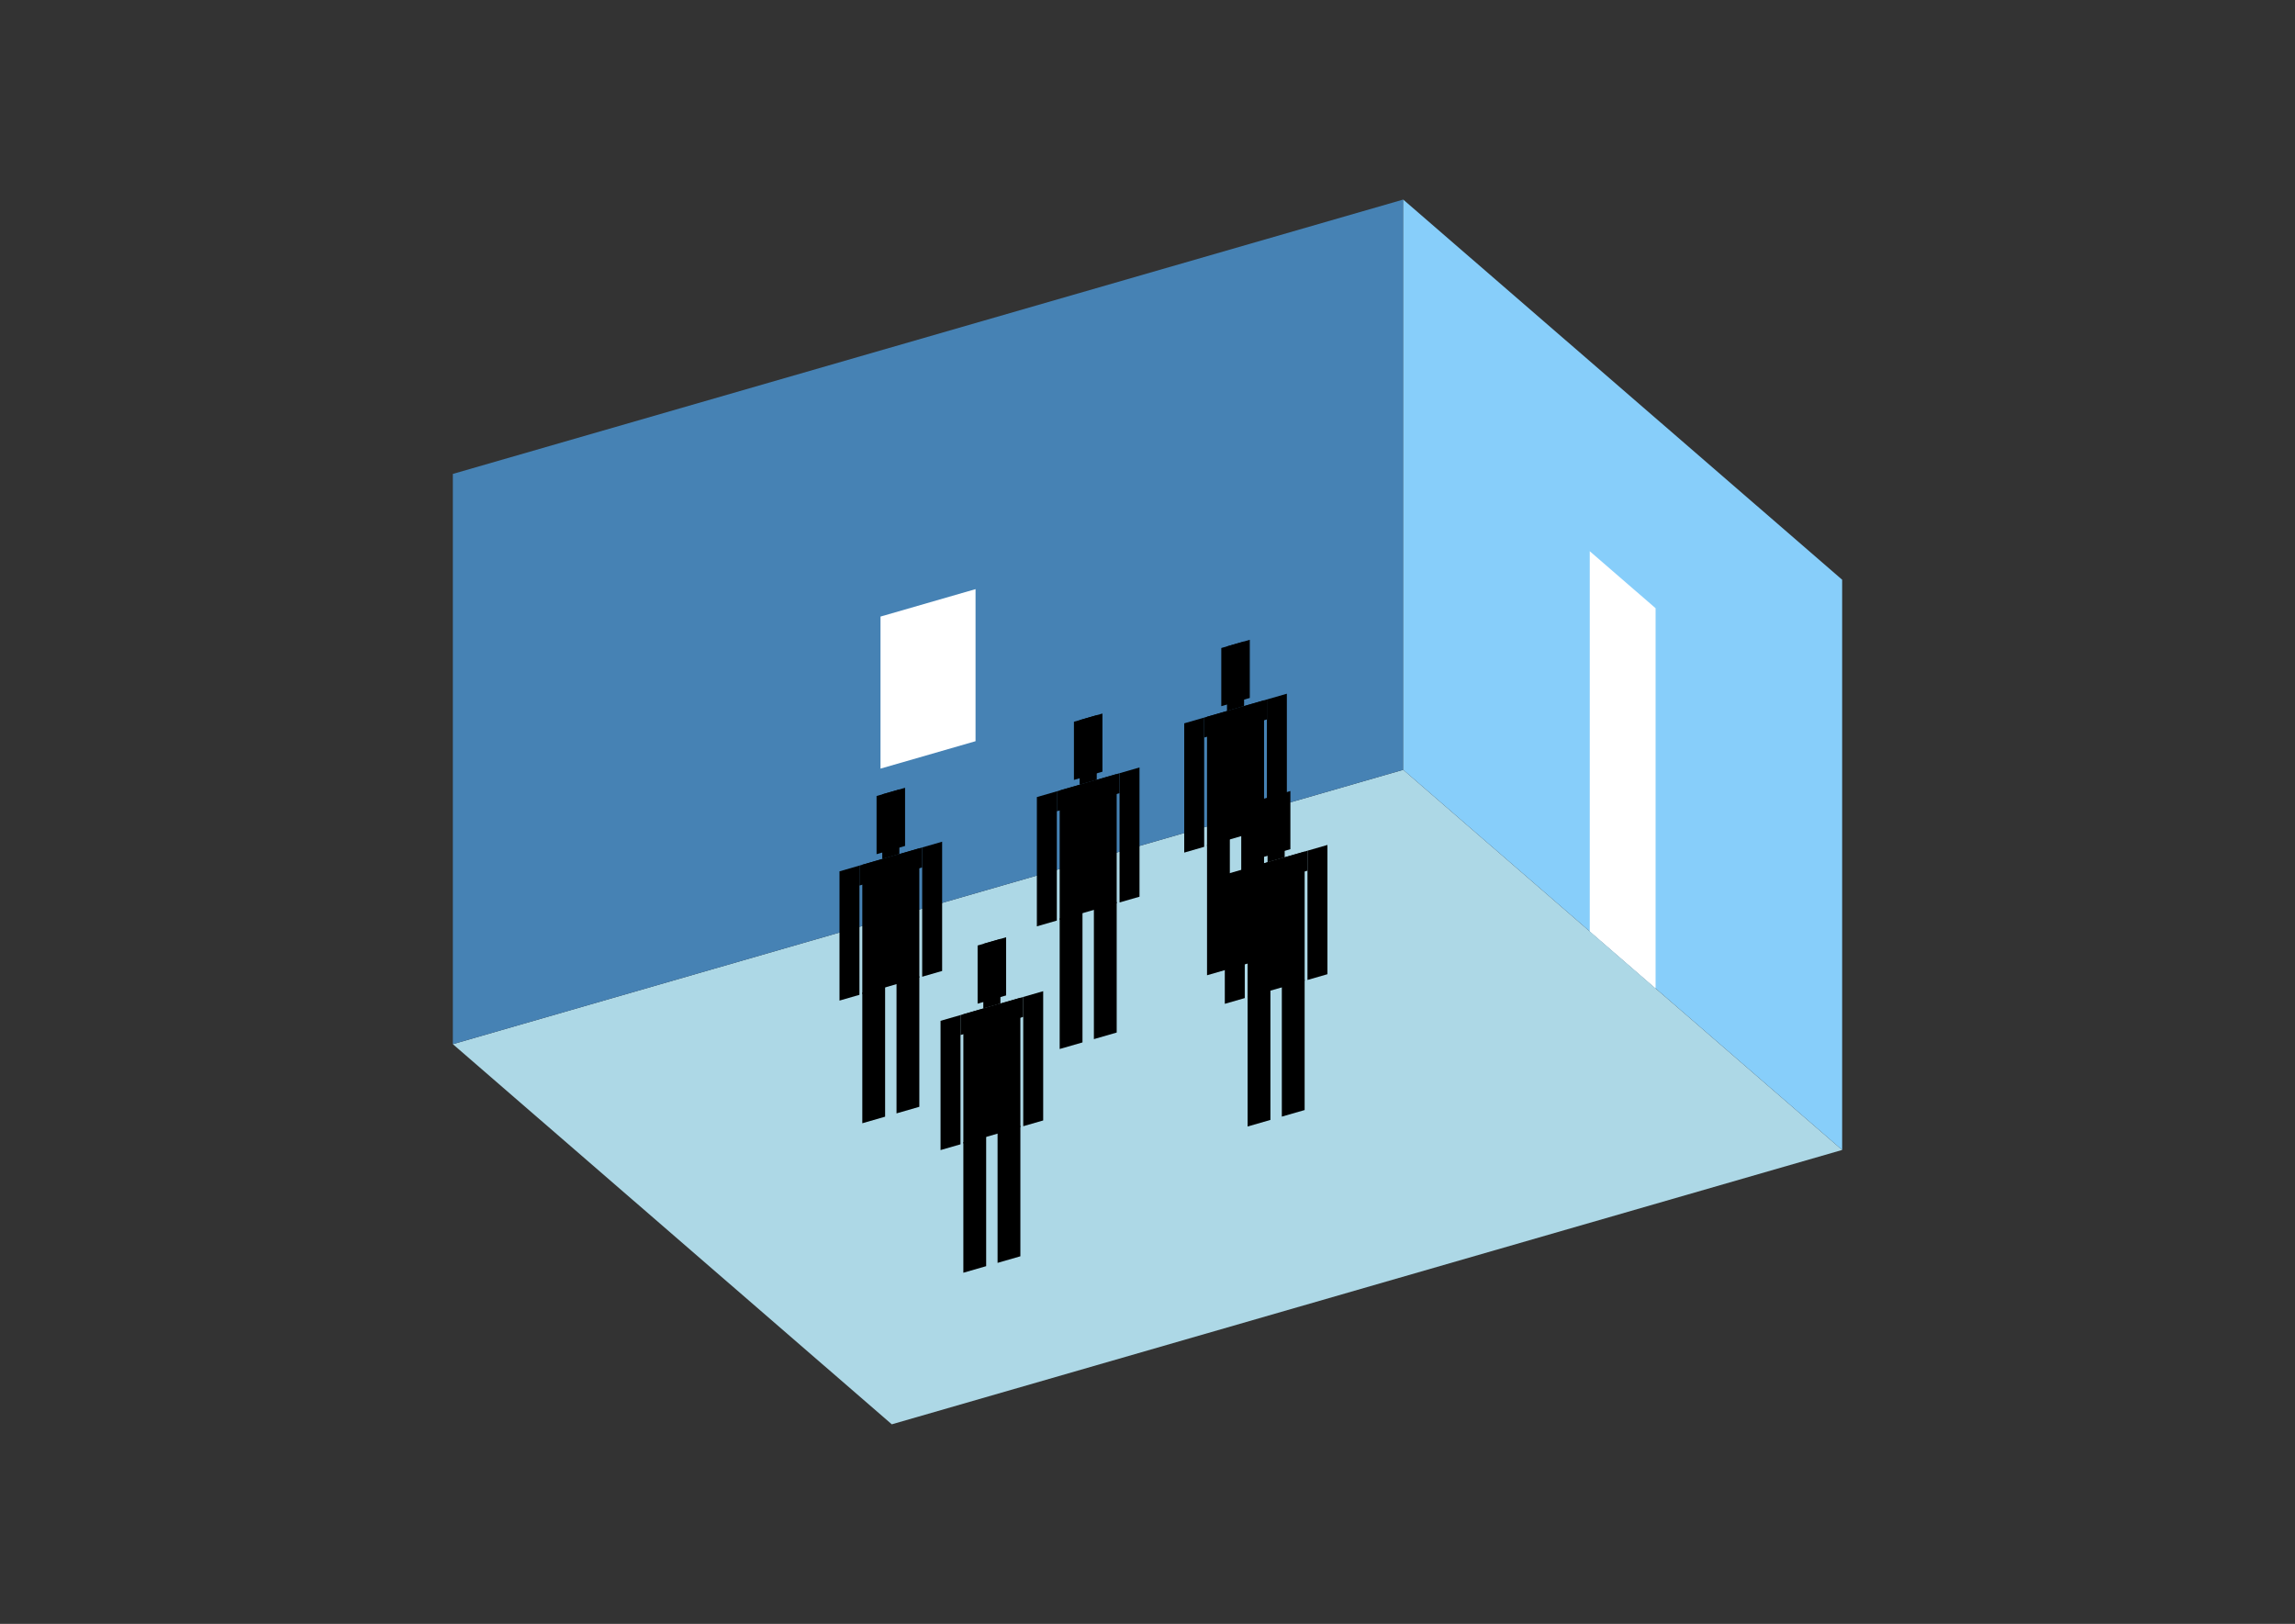 <?xml version="1.0" encoding="UTF-8"?>
<svg
  xmlns="http://www.w3.org/2000/svg"
  width="848"
  height="600"
  style="background-color:white"
>
  <rect width="100%" height="100%" fill="#333333" stroke="none"/>
  <polygon fill="lightblue" points="329.518,526.263 167.326,385.801 518.482,284.431 680.674,424.893" />
  <polygon fill="steelblue" points="167.326,385.801 167.326,175.107 518.482,73.737 518.482,284.431" />
  <polygon fill="lightskyblue" points="680.674,424.893 680.674,214.199 518.482,73.737 518.482,284.431" />
  <polygon fill="white" points="611.742,365.196 611.742,224.734 587.414,203.665 587.414,344.127" />
  <polygon fill="white" points="325.346,283.999 325.346,227.814 360.462,217.677 360.462,273.862" />
  <polygon fill="hsl(324.0,50.0%,68.652%)" points="445.997,360.346 445.997,312.111 454.424,309.678 454.424,357.913" />
  <polygon fill="hsl(324.0,50.0%,68.652%)" points="467.066,354.264 467.066,306.029 458.638,308.462 458.638,356.697" />
  <polygon fill="hsl(324.0,50.0%,68.652%)" points="437.569,315.022 437.569,267.264 444.943,265.136 444.943,312.893" />
  <polygon fill="hsl(324.0,50.0%,68.652%)" points="468.119,306.202 468.119,258.445 475.494,256.316 475.494,304.074" />
  <polygon fill="hsl(324.0,50.0%,68.652%)" points="444.943,272.51 444.943,265.136 468.119,258.445 468.119,265.819" />
  <polygon fill="hsl(324.0,50.0%,68.652%)" points="445.997,312.589 445.997,264.831 467.066,258.749 467.066,306.506" />
  <polygon fill="hsl(324.0,50.0%,68.652%)" points="451.264,260.923 451.264,239.432 461.799,236.391 461.799,257.882" />
  <polygon fill="hsl(324.0,50.0%,68.652%)" points="453.371,262.703 453.371,238.824 459.692,236.999 459.692,260.878" />
  <polygon fill="hsl(324.0,50.0%,65.575%)" points="391.548,387.59 391.548,339.355 399.976,336.922 399.976,385.157" />
  <polygon fill="hsl(324.0,50.0%,65.575%)" points="412.618,381.508 412.618,333.273 404.19,335.706 404.19,383.941" />
  <polygon fill="hsl(324.0,50.0%,65.575%)" points="383.121,342.266 383.121,294.508 390.495,292.38 390.495,340.137" />
  <polygon fill="hsl(324.0,50.0%,65.575%)" points="413.671,333.446 413.671,285.689 421.046,283.56 421.046,331.318" />
  <polygon fill="hsl(324.0,50.0%,65.575%)" points="390.495,299.754 390.495,292.38 413.671,285.689 413.671,293.064" />
  <polygon fill="hsl(324.0,50.0%,65.575%)" points="391.548,339.833 391.548,292.076 412.618,285.993 412.618,333.751" />
  <polygon fill="hsl(324.0,50.0%,65.575%)" points="396.816,288.167 396.816,266.676 407.35,263.635 407.35,285.126" />
  <polygon fill="hsl(324.0,50.0%,65.575%)" points="398.923,289.947 398.923,266.068 405.244,264.244 405.244,288.122" />
  <polygon fill="hsl(324.0,50.0%,63.871%)" points="318.621,415.027 318.621,366.792 327.048,364.359 327.048,412.594" />
  <polygon fill="hsl(324.0,50.0%,63.871%)" points="339.69,408.944 339.69,360.71 331.262,363.143 331.262,411.377" />
  <polygon fill="hsl(324.0,50.0%,63.871%)" points="310.193,369.702 310.193,321.945 317.567,319.816 317.567,367.574" />
  <polygon fill="hsl(324.0,50.0%,63.871%)" points="340.743,360.883 340.743,313.126 348.118,310.997 348.118,358.754" />
  <polygon fill="hsl(324.0,50.0%,63.871%)" points="317.567,327.191 317.567,319.816 340.743,313.126 340.743,320.5" />
  <polygon fill="hsl(324.0,50.0%,63.871%)" points="318.621,367.269 318.621,319.512 339.69,313.43 339.69,361.187" />
  <polygon fill="hsl(324.0,50.0%,63.871%)" points="323.888,315.604 323.888,294.113 334.423,291.072 334.423,312.563" />
  <polygon fill="hsl(324.0,50.0%,63.871%)" points="325.995,317.383 325.995,293.505 332.316,291.68 332.316,315.559" />
  <polygon fill="hsl(324.0,50.0%,52.578%)" points="460.992,416.226 460.992,367.991 469.419,365.558 469.419,413.793" />
  <polygon fill="hsl(324.0,50.0%,52.578%)" points="482.061,410.144 482.061,361.909 473.633,364.342 473.633,412.576" />
  <polygon fill="hsl(324.0,50.0%,52.578%)" points="452.564,370.901 452.564,323.144 459.938,321.015 459.938,368.773" />
  <polygon fill="hsl(324.0,50.0%,52.578%)" points="483.114,362.082 483.114,314.325 490.489,312.196 490.489,359.953" />
  <polygon fill="hsl(324.0,50.0%,52.578%)" points="459.938,328.39 459.938,321.015 483.114,314.325 483.114,321.699" />
  <polygon fill="hsl(324.0,50.0%,52.578%)" points="460.992,368.469 460.992,320.711 482.061,314.629 482.061,362.386" />
  <polygon fill="hsl(324.0,50.0%,52.578%)" points="466.259,316.803 466.259,295.312 476.794,292.271 476.794,313.762" />
  <polygon fill="hsl(324.0,50.0%,52.578%)" points="468.366,318.583 468.366,294.704 474.687,292.879 474.687,316.758" />
  <polygon fill="hsl(324.0,50.0%,46.247%)" points="355.959,470.262 355.959,422.027 364.387,419.594 364.387,467.829" />
  <polygon fill="hsl(324.0,50.0%,46.247%)" points="377.028,464.179 377.028,415.945 368.601,418.378 368.601,466.612" />
  <polygon fill="hsl(324.0,50.0%,46.247%)" points="347.531,424.937 347.531,377.18 354.906,375.051 354.906,422.809" />
  <polygon fill="hsl(324.0,50.0%,46.247%)" points="378.082,416.118 378.082,368.361 385.456,366.232 385.456,413.989" />
  <polygon fill="hsl(324.0,50.0%,46.247%)" points="354.906,382.426 354.906,375.051 378.082,368.361 378.082,375.735" />
  <polygon fill="hsl(324.0,50.0%,46.247%)" points="355.959,422.504 355.959,374.747 377.028,368.665 377.028,416.422" />
  <polygon fill="hsl(324.0,50.0%,46.247%)" points="361.226,370.839 361.226,349.348 371.761,346.307 371.761,367.798" />
  <polygon fill="hsl(324.0,50.0%,46.247%)" points="363.333,372.618 363.333,348.74 369.654,346.915 369.654,370.794" />
</svg>
